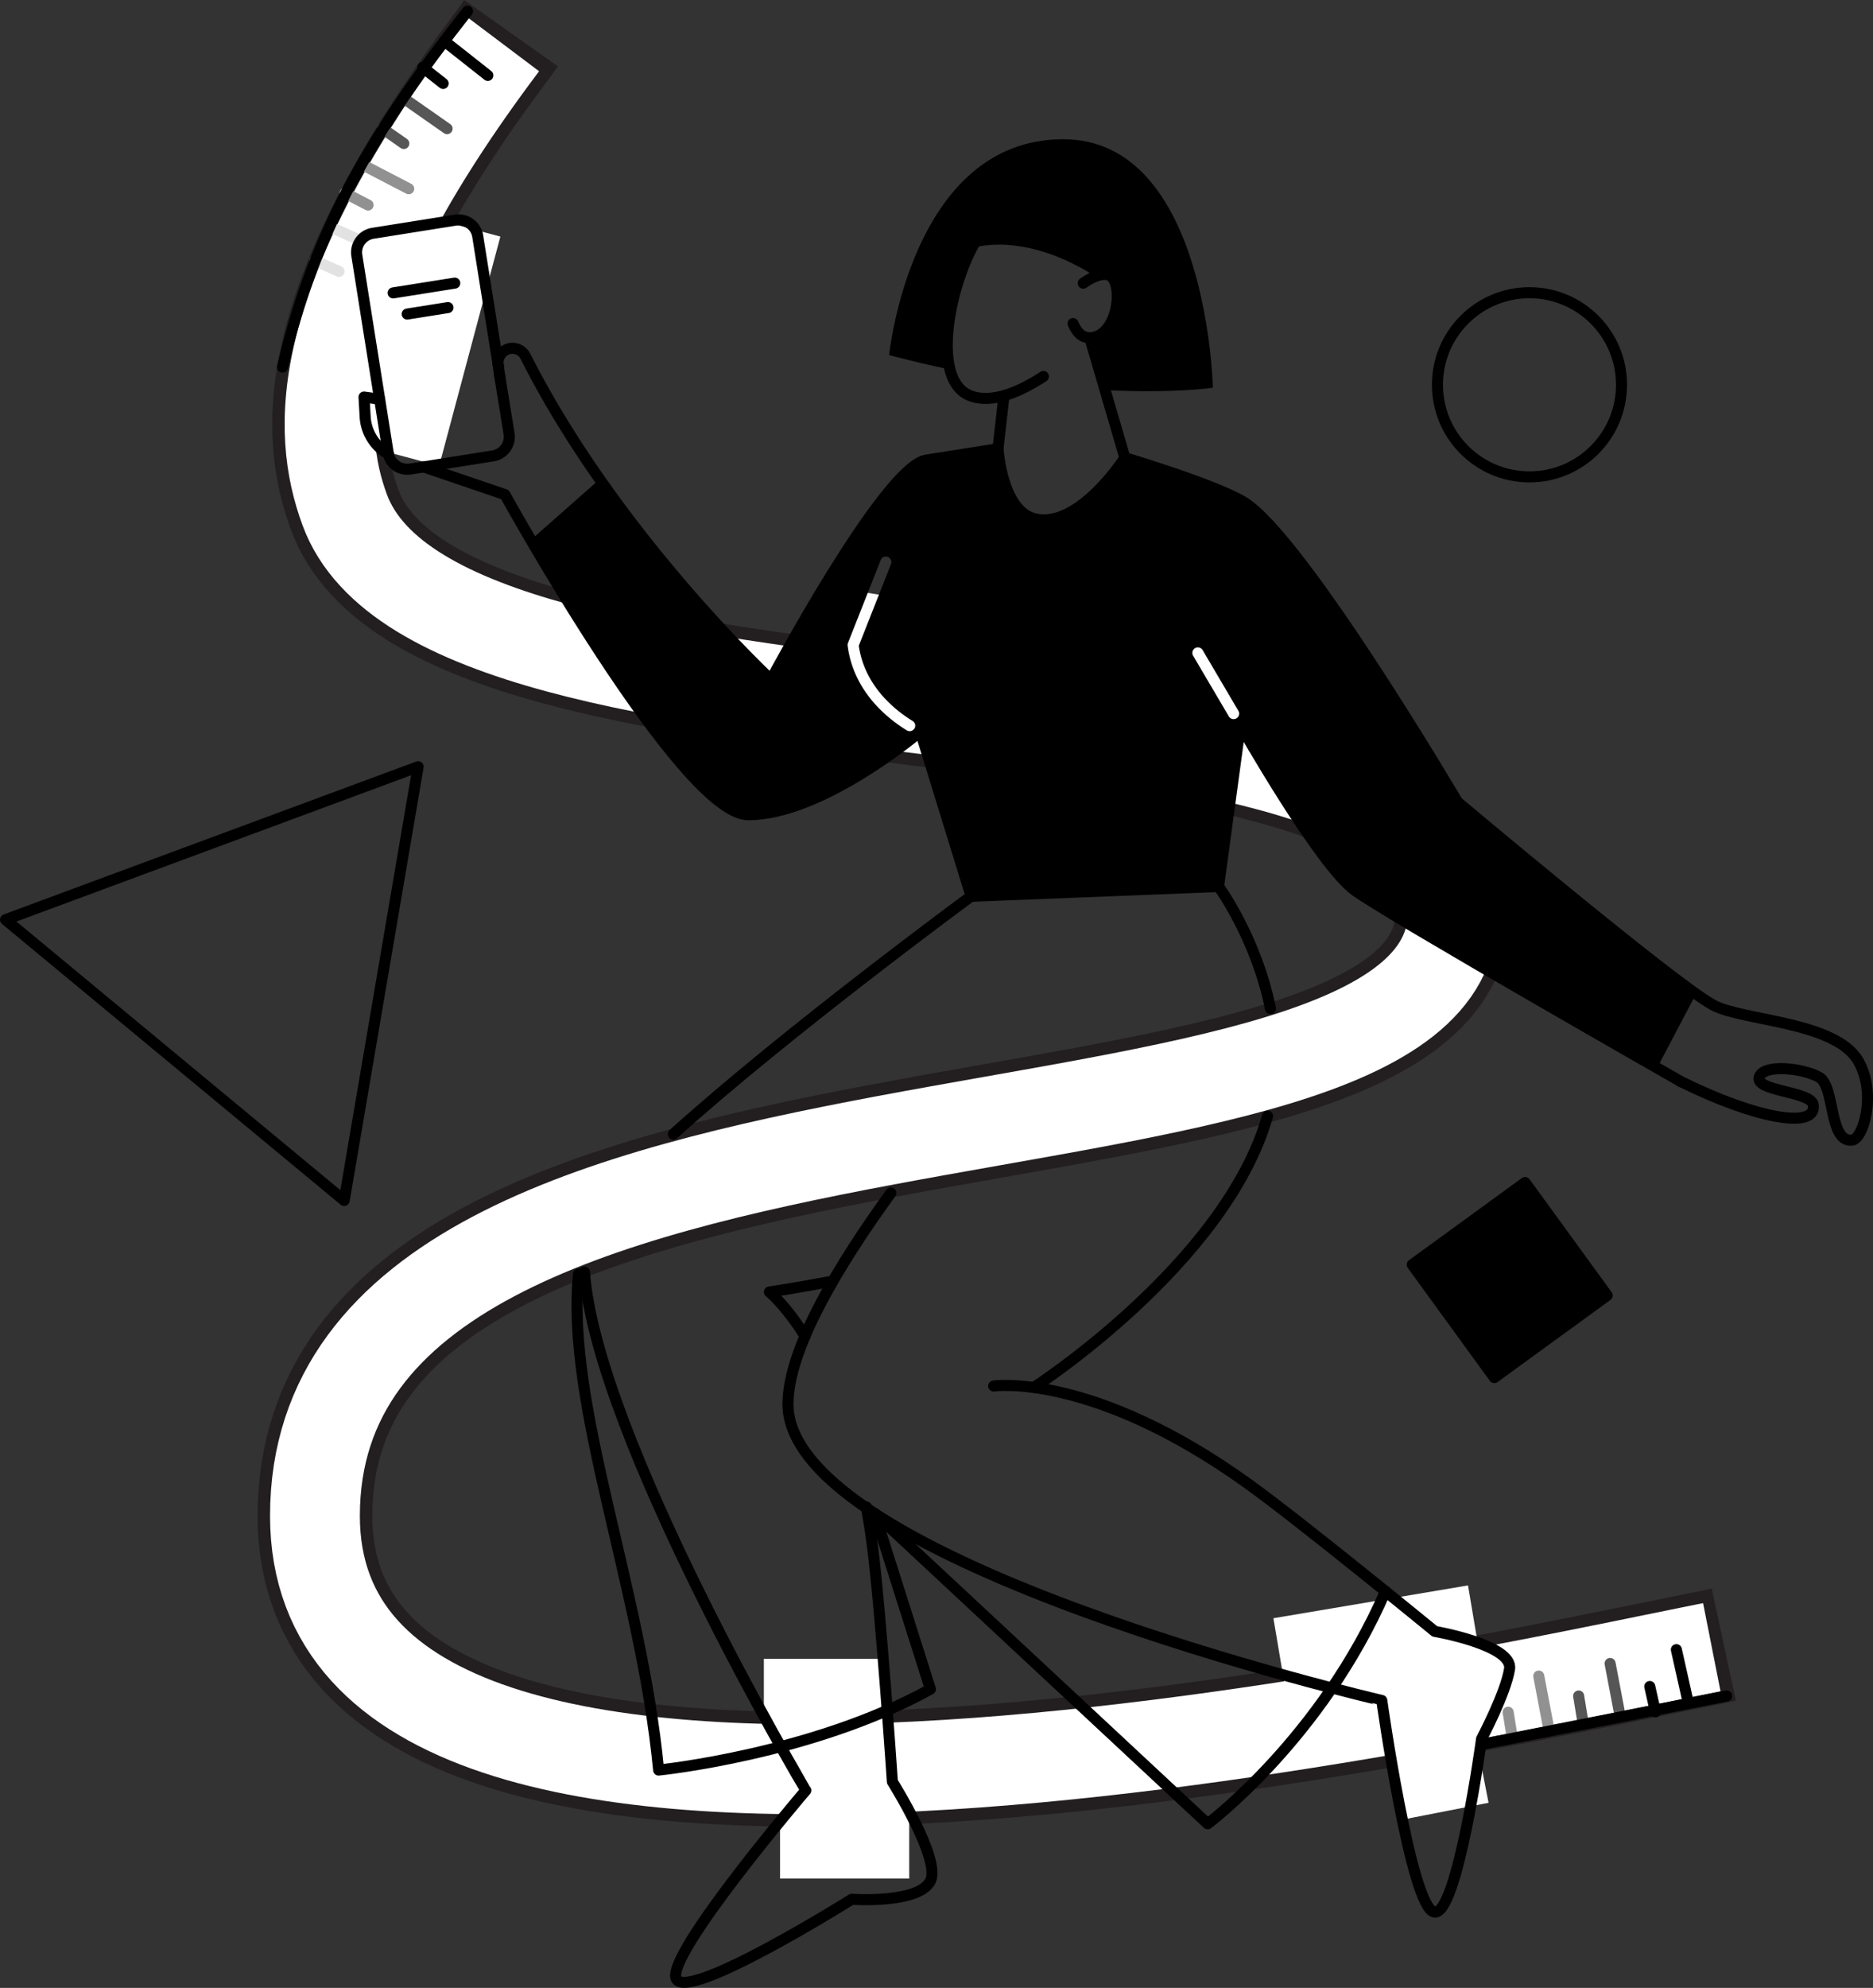 <svg xmlns="http://www.w3.org/2000/svg" xmlns:xlink="http://www.w3.org/1999/xlink" viewBox="0 0 1355.39 1437.71"><rect x="0" y="0" width="1355.39" height="1437.71" fill="#333333" stroke="none"/><defs><style>.a,.b,.c,.h,.i{fill:none;}.b{stroke:#231f20;}.b,.c,.h{stroke-miterlimit:10;}.b,.h{stroke-width:83px;}.c,.h{stroke:#fff;}.c{stroke-width:65px;}.d,.e,.f,.g{fill:#fff;}.d,.i{stroke:#000;}.d,.e,.f,.g,.i{stroke-linecap:round;stroke-linejoin:round;stroke-width:8px;}.e{stroke:#565656;}.f{stroke:#919191;}.g{stroke:#e2e2e2;}.j{clip-path:url(#a);}</style><clipPath id="a" transform="translate(-40.79 -66.29)"><rect class="a" width="1500" height="1600"/></clipPath></defs><title>modern</title><path class="b" d="M410.6,90.26l-5.67,8C264.07,285.46,269.62,378.75,290.18,434.88c71.38,194.83,798.44,95.78,801.92,289.82,3.83,213-823.4,84.39-823.4,437.92,0,319.91,826.16,131.54,1010.83,95l8.68-1.87" transform="translate(-40.79 -66.29)"/><path class="c" d="M404.93,98.27C264.07,285.46,269.62,378.75,290.18,434.88c71.38,194.83,798.44,95.78,801.92,289.82,3.83,213-823.4,84.39-823.4,437.92,0,319.91,826.16,131.54,1010.83,95" transform="translate(-40.79 -66.29)"/><line class="d" x1="323.54" y1="31.27" x2="353.02" y2="54.53"/><line class="d" x1="305.93" y1="48.72" x2="320.67" y2="60.35"/><line class="e" x1="292.75" y1="71.52" x2="323.53" y2="93.03"/><line class="e" x1="276.82" y1="93.03" x2="292.22" y2="103.78"/><line class="f" x1="262.44" y1="119.19" x2="295.77" y2="136.5"/><line class="f" x1="249.7" y1="139.63" x2="266.36" y2="148.29"/><line class="g" x1="239.76" y1="164.51" x2="258.03" y2="172.69"/><line class="g" x1="228.16" y1="188.62" x2="245.29" y2="196.29"/><line class="d" x1="1221.31" y1="1229.74" x2="1213.1" y2="1193.1"/><line class="d" x1="1197.96" y1="1238.07" x2="1193.85" y2="1219.74"/><line class="e" x1="1172.18" y1="1240" x2="1165.15" y2="1203.11"/><line class="e" x1="1145.42" y1="1245.13" x2="1142.39" y2="1226.61"/><line class="f" x1="1120.53" y1="1249.1" x2="1113.53" y2="1212.2"/><line class="f" x1="1094.36" y1="1256.89" x2="1091.37" y2="1238.35"/><path class="b" d="M1284.08,1255.71" transform="translate(-40.79 -66.29)"/><line class="h" x1="322" y1="160.39" x2="277.71" y2="326.23"/><line class="h" x1="607.88" y1="467.63" x2="909.44" y2="515.45"/><line class="h" x1="552.76" y1="1241.24" x2="639.54" y2="1241.24"/><line class="h" x1="564.49" y1="1317.14" x2="657.94" y2="1317.14"/><line class="h" x1="928.4" y1="1211.29" x2="1069.22" y2="1187.55"/><line class="h" x1="1007.14" y1="1275.26" x2="1069.22" y2="1263.11"/><path class="i" d="M379.08,74.38C312.15,159.32,268.7,230.8,245.21,331.75" transform="translate(-40.79 -66.29)"/><line class="d" x1="1249.46" y1="1226.61" x2="1073.94" y2="1261.29"/><g class="j"><path d="M810.2,167c-110.21,0-126,156.11-126,156.11q23.13,6.1,44.45,10.49l-2.36-9.37,1.19-24.68,9.16-36.74,7.48-17.25c44.65-11.05,89.22,20.74,89.22,20.74l8.81-1.25,4.62,3.47,2.57,13.28L846.43,296l-6.83,10.4-10.18,4.26,11.05,37.75c49.55,2.59,78-1.69,78-1.69S914.72,167,810.2,167" transform="translate(-40.79 -66.29)"/><path class="i" d="M528.1,886.48c82.33-74.26,215.43-172,215.43-172" transform="translate(-40.79 -66.29)"/><path class="i" d="M667.74,1156.23c1.56,8.58,3,17.57,4.23,27,6.14,46.68,14.58,171.67,14.58,171.67s35.53,56.52,27.48,71.88c-8.72,16.59-56.88,13.14-56.88,13.14s-119,74.65-127,57.51,93.75-136.28,93.75-136.28S472.47,1105.5,463.72,986.35" transform="translate(-40.79 -66.29)"/><path class="i" d="M643.57,992.8c-27.63,5.23-46,7.89-46,7.89s11.52,9.16,25.81,32" transform="translate(-40.79 -66.29)"/><path class="i" d="M755.91,229c-21.69,18.74-47.23,110.61-12.84,123.57,16.13,6.08,36.91-3.63,52.79-14" transform="translate(-40.79 -66.29)"/><path class="i" d="M598.72,557.92S680.88,403.8,711,399.06l52-8.19s2.66,45,26.65,50.64c32.1,7.61,65.18-44.18,65.18-44.18s65,19.31,85.94,32.07c42.18,25.68,154.7,216.88,154.7,216.88s155.42,130.63,184.85,146.82c21.15,11.64,88.37,11.7,105.18,40.48,13.54,23.19,3.8,56.8-4.71,57.37-16.79,1.13-12-38.87-23.49-45.51s-40.83-10-43.48.07,37.71,10.1,39.14,19.87c2.67,18.3-42.88,9.37-95.56-16.73" transform="translate(-40.79 -66.29)"/><path class="i" d="M402.41,338.28l-1.13-8.23a10.46,10.46,0,0,1,19.59-6.33c60,118.93,159.59,216.86,177.85,234.2" transform="translate(-40.79 -66.29)"/><path class="i" d="M321.86,394.69a33.13,33.13,0,0,1-16.83-27l-.81-14.23L315.53,355" transform="translate(-40.79 -66.29)"/><path class="i" d="M706.79,595.3s-70.7,60.23-124.54,60.23C534.07,655.53,406.17,424,406.17,424L347.4,404" transform="translate(-40.79 -66.29)"/><polyline class="i" points="897.63 524.49 881.8 641.14 702.74 648.23 665.99 529.01"/><path class="i" d="M938.42,590.79s57.22,101,83,119.59,235.95,138.27,235.95,138.27" transform="translate(-40.79 -66.29)"/><line class="i" x1="722.18" y1="324.57" x2="726.44" y2="287.05"/><path class="i" d="M817.3,300.28c2.09,5.25,7,13,16.92,9.36,14.55-5.3,18.22-31.45,12.51-41.15s-22.05,2.63-22.05,2.63" transform="translate(-40.79 -66.29)"/><line class="i" x1="814" y1="331.04" x2="788.63" y2="244.34"/><path class="i" d="M759.86,1068.71s71.13-10.43,184,70.63c38.26,27.46,135.19,106.82,135.19,106.82s56.75,9.8,54.12,27.2c-2.75,17.57-20.25,50.55-20.25,50.55s-17.56,129.25-34.4,125.21-37.81-153-37.81-153S611,1196.62,611,1081.81c0-40,37-101.1,74.47-152.71" transform="translate(-40.79 -66.29)"/><path class="i" d="M958.05,873.52c-30.55,106.93-169.16,196.25-169.16,196.25" transform="translate(-40.79 -66.29)"/><path class="i" d="M922.6,707.44s27.31,37.17,37.55,88.31" transform="translate(-40.79 -66.29)"/><path class="i" d="M459.45,987.71c-9.47,94,45.35,227.09,57.95,358.76,0,0,111.08-11.18,196.69-58.51l-40.29-127" transform="translate(-40.79 -66.29)"/><path class="i" d="M673.8,1160.92l240.92,224.41s82.65-61.88,128.65-168.18" transform="translate(-40.79 -66.29)"/><path d="M1095.44,646.28S982.92,455.08,940.74,429.4c-21-12.76-86-32.07-86-32.07s-33.07,51.79-65.17,44.18c-24-5.68-26.65-50.64-26.65-50.64l-52,8.19c-30.09,4.74-112.25,158.86-112.25,158.86-13.41-12.74-70.68-69-123.94-145l-49.84,43.93c37.34,63.87,120.54,198.72,157.31,198.72,53.84,0,124.54-60.23,124.54-60.23l36.74,119.23,179.07-7.09,15.82-116.65s57.22,101,83,119.59c21.23,15.34,167.56,99.22,218.51,128.32l28.2-53.53c-46.51-32.84-172.69-138.89-172.69-138.89M702.51,593.21a4,4,0,0,1-5.5,1.32c-14.16-8.68-38.56-28.17-42.83-61.22a4.05,4.05,0,0,1,.24-2l23.68-59.94a4,4,0,1,1,7.44,2.94l-23.29,59c4.21,29.14,26.14,46.57,38.94,54.41a4,4,0,0,1,1.32,5.5m233-7.37a4,4,0,0,1-5.47-1.42l-25.8-43.81a4,4,0,1,1,6.89-4.06l25.8,43.81a4,4,0,0,1-1.42,5.48" transform="translate(-40.79 -66.29)"/></g><path class="i" d="M402.41,338.27,409.19,380A14,14,0,0,1,397.53,396l-59.77,9.5a14,14,0,0,1-16.06-11.65L299,251A14,14,0,0,1,310.66,235l59.77-9.5a14,14,0,0,1,16.06,11.66l15,94.13" transform="translate(-40.79 -66.29)"/><line class="i" x1="284.52" y1="211.84" x2="329.08" y2="204.76"/><line class="i" x1="294.67" y1="227.14" x2="324.18" y2="222.45"/><rect x="1082.81" y="941.49" width="100.98" height="100.98" transform="translate(-407.51 790.19) rotate(-36.03)"/><rect class="i" x="1082.81" y="941.49" width="100.98" height="100.98" transform="translate(-407.51 790.19) rotate(-36.03)"/><polygon class="i" points="302.58 554.53 4 665.14 249.07 868.23 302.58 554.53"/><circle class="i" cx="1106.8" cy="278.3" r="66.6"/></svg>